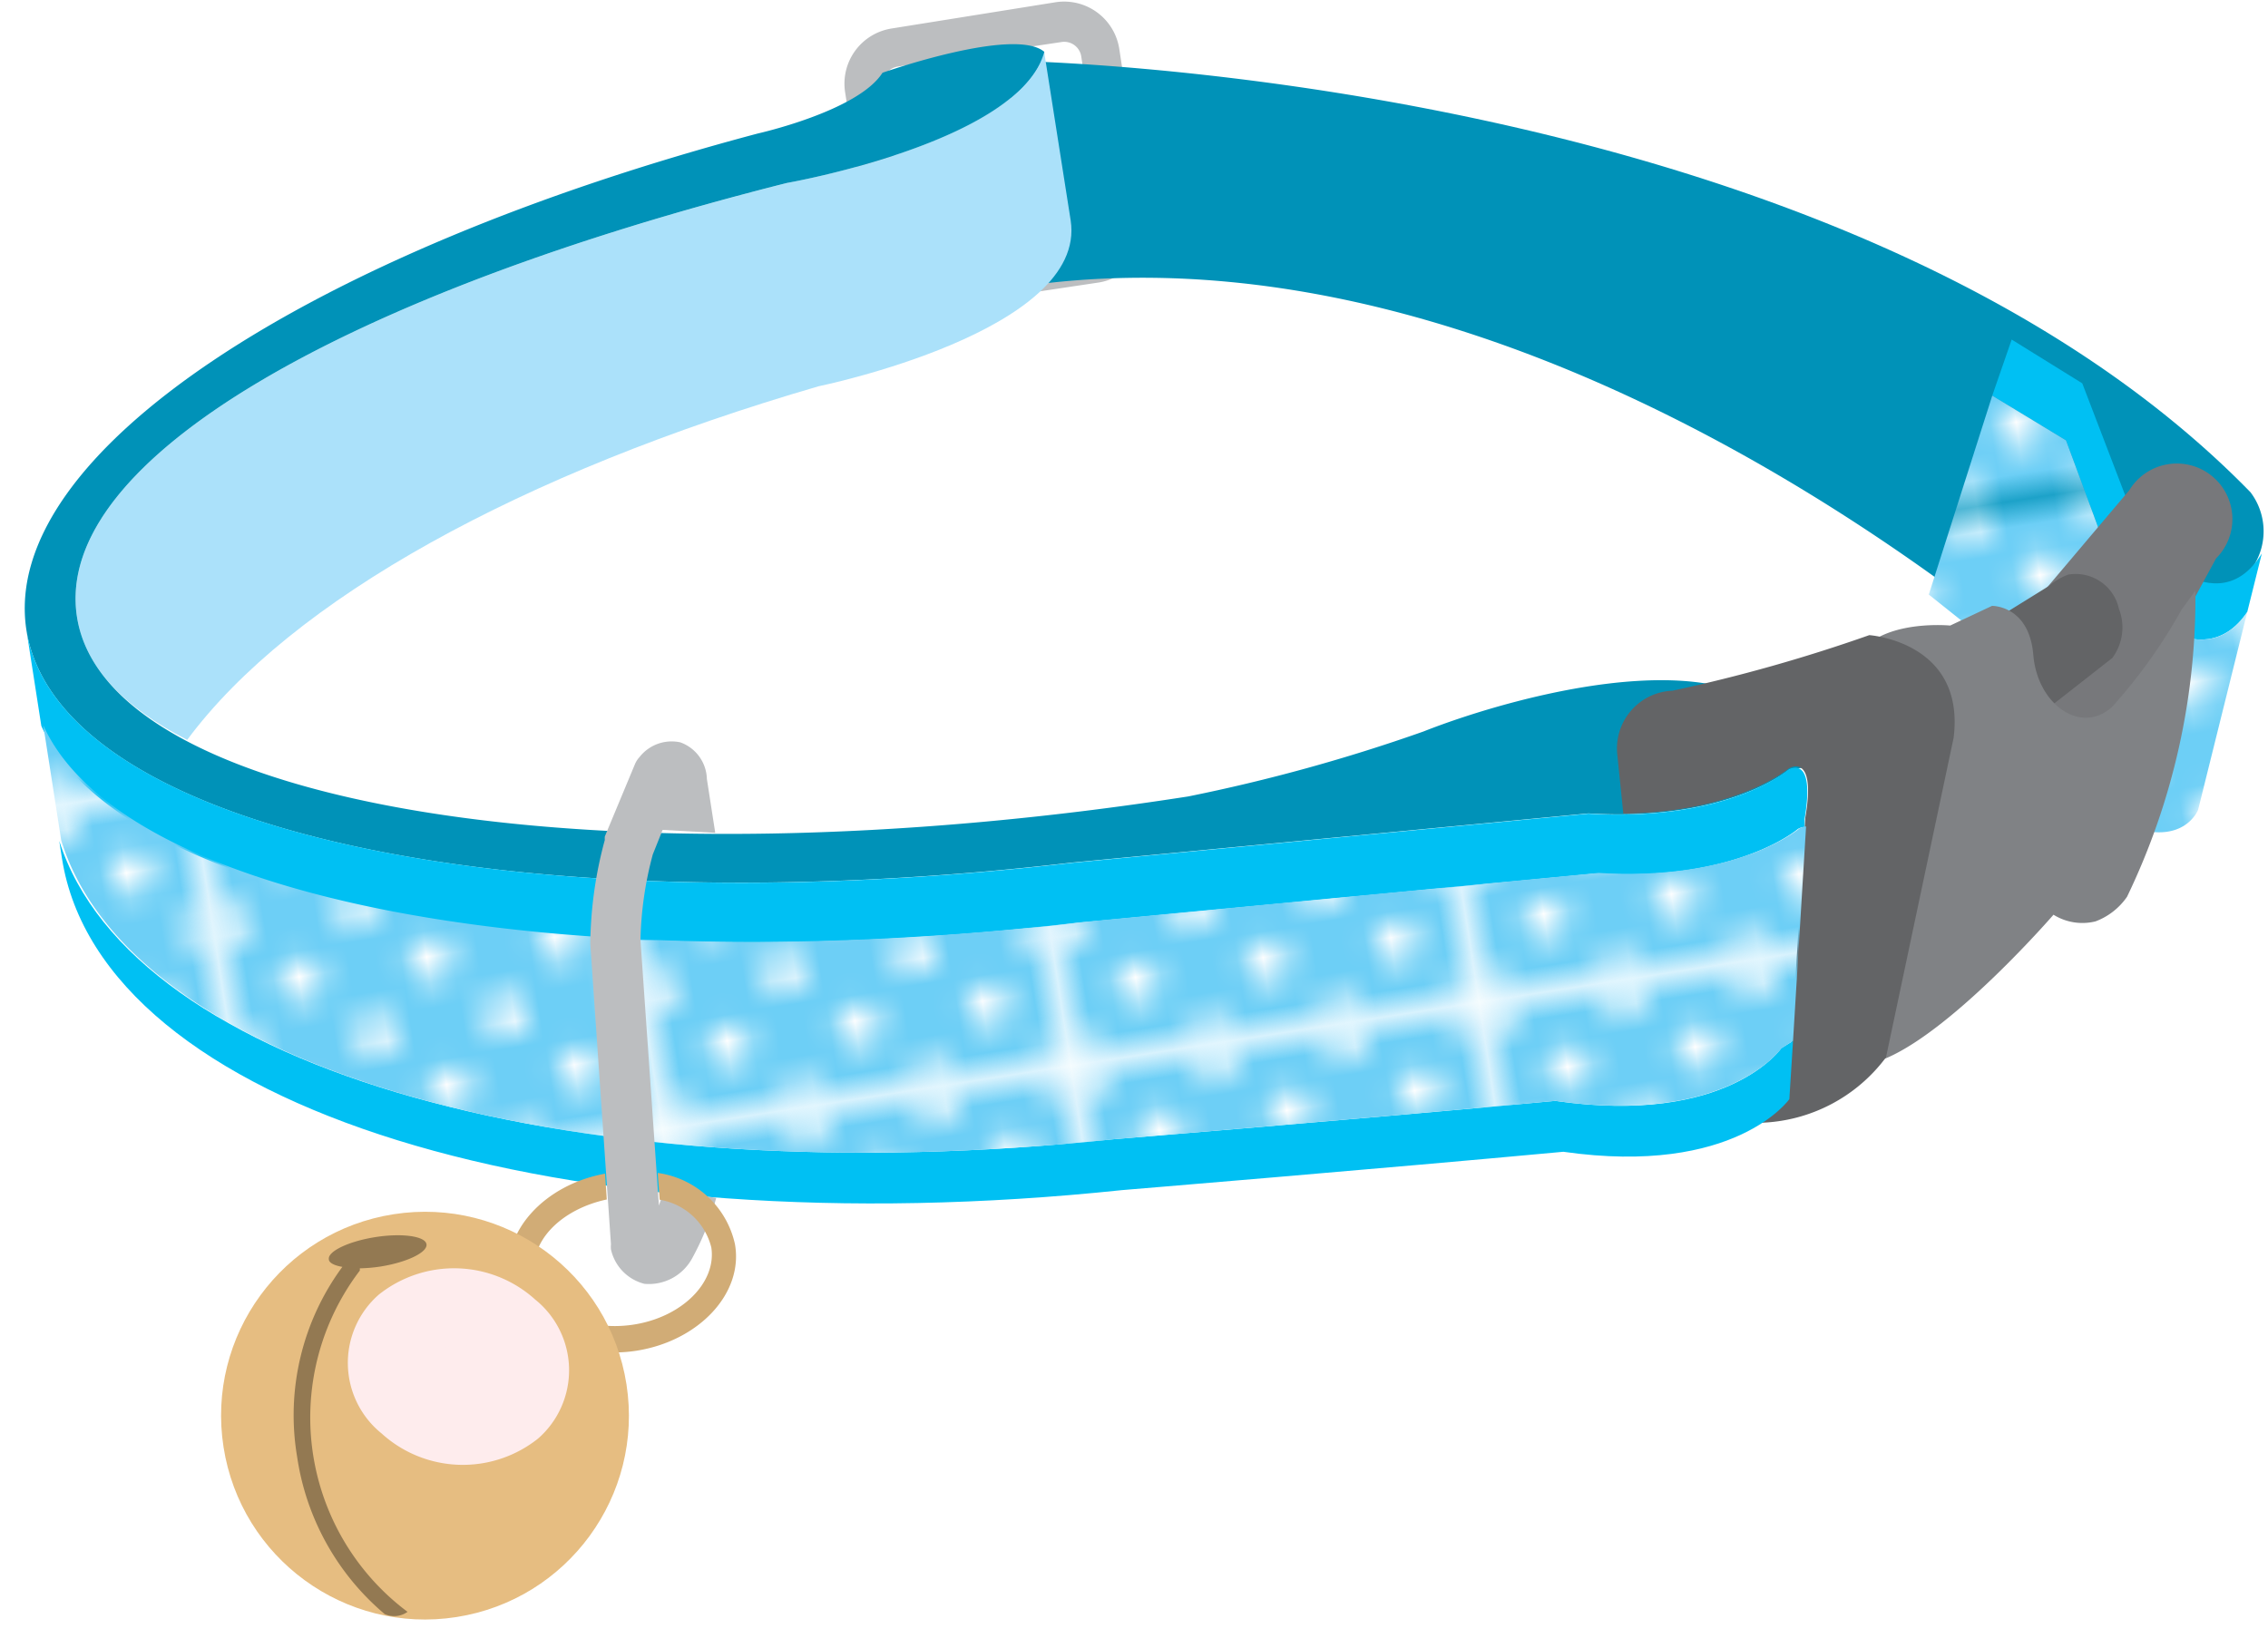 <svg xmlns="http://www.w3.org/2000/svg" viewBox="-1 -0.089 92.211 67.036"><defs><pattern id="a" data-name="êVãKÉpÉ^Å[ÉìÉXÉEÉHÉbÉ` 1" width="15.26" height="15.25" patternTransform="rotate(-8.85 3.386 93.99) scale(1.05)" patternUnits="userSpaceOnUse" viewBox="0 0 15.26 15.25"><path fill="none" d="M0 0h15.26v15.25H0z"/><path fill="#6dcff6" d="M0 0h15.26v15.25H0z"/><path d="M.84 0H0v.84A.85.85 0 0 0 .84 0z" fill="#fff"/><path d="M5.09.84A.85.85 0 0 0 5.93 0H4.24a.84.84 0 0 0 .85.84z" fill="#fff"/><path d="M10.17.84A.85.85 0 0 0 11 0H9.33a.84.84 0 0 0 .84.84z" fill="#fff"/><path d="M15.26.84V0h-.84a.84.84 0 0 0 .84.84z" fill="#fff"/><path d="M.84 5.08A.84.84 0 0 0 0 4.24v1.69a.85.85 0 0 0 .84-.85z" fill="#fff"/><path d="M14.41 5.08a.84.84 0 0 0 .84.84V4.24a.84.84 0 0 0-.84.84z" fill="#fff"/><path d="M.84 10.17A.85.85 0 0 0 0 9.33V11a.85.85 0 0 0 .84-.83z" fill="#fff"/><path d="M14.41 10.17a.84.84 0 0 0 .84.84V9.33a.84.84 0 0 0-.84.84z" fill="#fff"/><path d="M0 14.41v.85h.84a.85.85 0 0 0-.84-.85z" fill="#fff"/><path d="M5.09 14.41a.84.84 0 0 0-.84.85h1.68a.85.85 0 0 0-.84-.85z" fill="#fff"/><path d="M10.17 14.41a.84.84 0 0 0-.85.85H11a.85.85 0 0 0-.83-.85z" fill="#fff"/><path d="M14.41 15.25h.84v-.85a.84.84 0 0 0-.84.85z" fill="#fff"/><circle cx="2.54" cy="2.54" r=".84" fill="#fff"/><circle cx="7.63" cy="2.54" r=".85" fill="#fff"/><circle cx="12.71" cy="2.54" r=".84" fill="#fff"/><circle cx="5.09" cy="5.08" r=".84" fill="#fff"/><circle cx="10.17" cy="5.08" r=".84" fill="#fff"/><circle cx="2.54" cy="7.63" r=".84" fill="#fff"/><circle cx="7.63" cy="7.63" r=".85" fill="#fff"/><circle cx="12.71" cy="7.63" r=".84" fill="#fff"/><circle cx="5.09" cy="10.17" r=".84" fill="#fff"/><circle cx="10.17" cy="10.17" r=".84" fill="#fff"/><circle cx="2.54" cy="12.71" r=".84" fill="#fff"/><circle cx="7.63" cy="12.71" r=".85" fill="#fff"/><circle cx="12.71" cy="12.71" r=".84" fill="#fff"/></pattern></defs><title>Depositphotos_15434135_20</title><g data-name="Layer 2"><g data-name="ÉåÉCÉÑÅ[ 1"><path d="M35.25 1.07a2.27 2.27 0 0 0-1.89 2.59l1.07 6.85A2.27 2.27 0 0 0 37 12.4l6.67-1a2.27 2.27 0 0 0 1.89-2.59l-1.05-6.89A2.27 2.27 0 0 0 41.93 0zm.73 9.2l-1.07-6.85a.7.7 0 0 1 .58-.8l6.67-1a.7.7 0 0 1 .8.58L44 9a.7.7 0 0 1-.58.8l-6.67 1a.7.7 0 0 1-.75-.54z" fill="#bcbec0"/><path d="M86.62 25l-1.5 4.43S63.26 8.28 40.6 11.55L40 2.38s33.8.42 50.5 17.55a2.63 2.63 0 0 1 .12 3c-1.28 1.7-4 2.07-4 2.07z" fill="#0092b8"/><path d="M85.37 24.24s3.1 3.38 5 .55l.59-2.37c-1.85 3-4.84-.5-4.84-.5l-2.46-6.42-2.87-1.78L80 16l3 1.82z" fill="#00c0f3"/><path d="M80.38 26.45L82 31.39a9.81 9.81 0 0 0 3.46 2.09c2.33.89 2.91-.64 2.91-.64l2-8.05c-1.86 2.83-5-.55-5-.55L83 17.82 80 16l-2.58 8.09z" fill="url(#a)"/><path d="M82 30.34c-2.86-.31-1.14-4.92-1.14-4.92l4.71-5.57a2.26 2.26 0 1 1 3.53 2.77l-3.7 6.81z" fill="#77787b"/><path d="M80 25.17l2.29-1.42a2.73 2.73 0 0 1 .79-.47 1.8 1.8 0 0 1 2.07 1.39 2.08 2.08 0 0 1-.27 2l-3 2.35s-3.59-1.3-1.88-3.85z" fill="#636466"/><path d="M74.27 27.28s-1.33 16.86 1.45 15.65 6.77-5.82 6.77-5.82a2.22 2.22 0 0 0 1.71.27 2.72 2.72 0 0 0 1.28-1 28.05 28.05 0 0 0 2.78-12.45l-.56.77a21.62 21.62 0 0 1-2.81 3.94c-1.26 1.18-3.05-.06-3.22-2.09s-1.68-2-1.68-2l-1.7.8s-3.61-.35-4.02 1.93z" fill="#808285"/><path d="M32.28 15.62s10.95-2.24 10.25-6.75L41.45 2C40.44 5.7 31 7.35 31 7.35 13.24 11.83 1.13 18.56 2.13 25c.31 2 1.87 3.66 4.48 5 4.25-5.73 13.58-10.86 25.67-14.38z" fill="#abe1fa"/><path d="M71.77 31.19s-2.49 2.15-8.19 1.8l-21 2C19.89 37.64 1.34 33.66.07 25.51-1 18.35 11.54 10.19 29.81 5.34c0 0 4.08-.91 5.07-2.47 0 0 5.36-1.89 6.58-.85C40.44 5.7 31 7.35 31 7.35 13.24 11.83 1.13 18.56 2.13 25c1.2 7.73 21.43 11 45.18 7.3a70.47 70.47 0 0 0 9.56-2.64c3.66-1.45 14.3-4.52 15.59 1.46z" fill="#0092b8"/><path d="M75 25.74A65 65 0 0 1 67 28a2.35 2.35 0 0 0-2.24 2.64L65 33c4.66-.06 6.73-1.84 6.73-1.84s1.13-.7.67 2l-.7 11.41a4.25 4.25 0 0 1-1.11 1 6.61 6.61 0 0 0 5.09-2.66l2.75-13C78.91 26 75 25.74 75 25.74z" fill="#636466"/><path d="M42.91 37.43l21-2c5.7.35 8.19-1.81 8.19-1.81a.64.64 0 0 1 .27-.08v-.32c.46-2.72-.67-2-.67-2s-2.42 2.12-8.12 1.78l-21 2C19.89 37.64 1.34 33.65.07 25.51l.61 3.92c3.19 7.14 21 10.46 42.23 8z" fill="#00c0f3"/><path d="M71.42 42.54s-2.16 3.16-9.19 2.14c-7.43.7-17.95 1.56-17.95 1.56-21.67 2.29-39.9-2.78-42.87-12.13l.11.71C3.11 45 21.92 50.7 44.61 48.31c0 0 10.52-.87 17.95-1.56 7 1 9.19-2.14 9.19-2.14l.15-2.37z" fill="#00c0f3"/><path d="M44.29 46.24s10.52-.87 17.95-1.56c7 1 9.19-2.14 9.19-2.14l.47-.3.53-8.72a.64.64 0 0 0-.27.08s-2.5 2.15-8.16 1.81l-21 2c-21.24 2.46-39-.87-42.24-8l.73 4.68c2.89 9.37 21.12 14.44 42.8 12.15z" fill="url(#a)"/><path d="M26 48.38a5.41 5.41 0 0 0-.21.56l-.75-10.8a14.46 14.46 0 0 1 .5-3.48l.4-1 2.14.12-.34-2.19a1.63 1.63 0 0 0-1.08-1.49 1.66 1.66 0 0 0-1.66.6 1 1 0 0 0-.19.3l-1.22 2.93a1 1 0 0 0 0 .14A16.61 16.61 0 0 0 23 38.3l.84 12.21a1.05 1.05 0 0 0 0 .21 1.86 1.86 0 0 0 1.36 1.4 2 2 0 0 0 1.92-1 10.7 10.7 0 0 0 1-2.5z" fill="#bcbec0"/><path d="M25.74 47.61l.08 1.09a2.6 2.6 0 0 1 2.1 1.94c.22 1.43-1.2 2.84-3.17 3.14s-3.76-.6-4-2 1.09-2.7 2.92-3.09l-.07-1.05c-2.46.45-4.2 2.35-3.89 4.3s2.63 3.3 5.17 2.9 4.36-2.34 4-4.34a3.74 3.74 0 0 0-3.14-2.89z" fill="#d1ac76"/><circle cx="16.28" cy="57.48" r="8.29" transform="rotate(-8.85 16.286 57.485)" fill="#e6bd81"/><path d="M15.57 65.46a9.87 9.87 0 0 1-1.94-13.88v-.09a6.5 6.5 0 0 0 .82-.07c1.09-.17 1.94-.58 1.89-.91s-1-.46-2.08-.29-1.94.58-1.89.9c0 .15.24.26.55.31a10.17 10.17 0 0 0-1.84 7.72 10.33 10.33 0 0 0 3.56 6.4.94.94 0 0 0 .93-.09z" fill="#937952"/><path d="M20.88 58.41a4.91 4.91 0 0 1-6.36-.2 3.69 3.69 0 0 1-.12-5.65 4.91 4.91 0 0 1 6.36.2 3.69 3.69 0 0 1 .12 5.65z" fill="#feeced"/><path d="M20.46 58a4.29 4.29 0 0 1-5.55-.18 3.21 3.21 0 0 1-.1-4.92 4.28 4.28 0 0 1 5.55.18 3.22 3.22 0 0 1 .1 4.92z" fill="#feeced"/><path d="M20 57.66a3.66 3.66 0 0 1-4.73-.15 2.74 2.74 0 0 1-.09-4.2 3.66 3.66 0 0 1 4.73.15 2.74 2.74 0 0 1 .09 4.2z" fill="#feeced"/><path d="M19.63 57.28a3 3 0 0 1-3.91-.13 2.27 2.27 0 0 1-.07-3.48 3 3 0 0 1 3.92.12 2.27 2.27 0 0 1 .06 3.49z" fill="#feeced"/><path d="M19.21 56.91a2.4 2.4 0 0 1-3.1-.1 1.8 1.8 0 0 1-.06-2.75 2.4 2.4 0 0 1 3.1.1 1.8 1.8 0 0 1 .06 2.75z" fill="#feeced"/><path d="M18.8 56.53a1.77 1.77 0 0 1-2.28-.07 1.33 1.33 0 0 1 0-2 1.77 1.77 0 0 1 2.29.07 1.32 1.32 0 0 1-.01 2z" fill="#feeced"/><path d="M18.38 56.16a1.14 1.14 0 0 1-1.47 0 .85.85 0 0 1 0-1.3 1.14 1.14 0 0 1 1.47 0 .85.85 0 0 1 0 1.3z" fill="#feeced"/></g></g></svg>